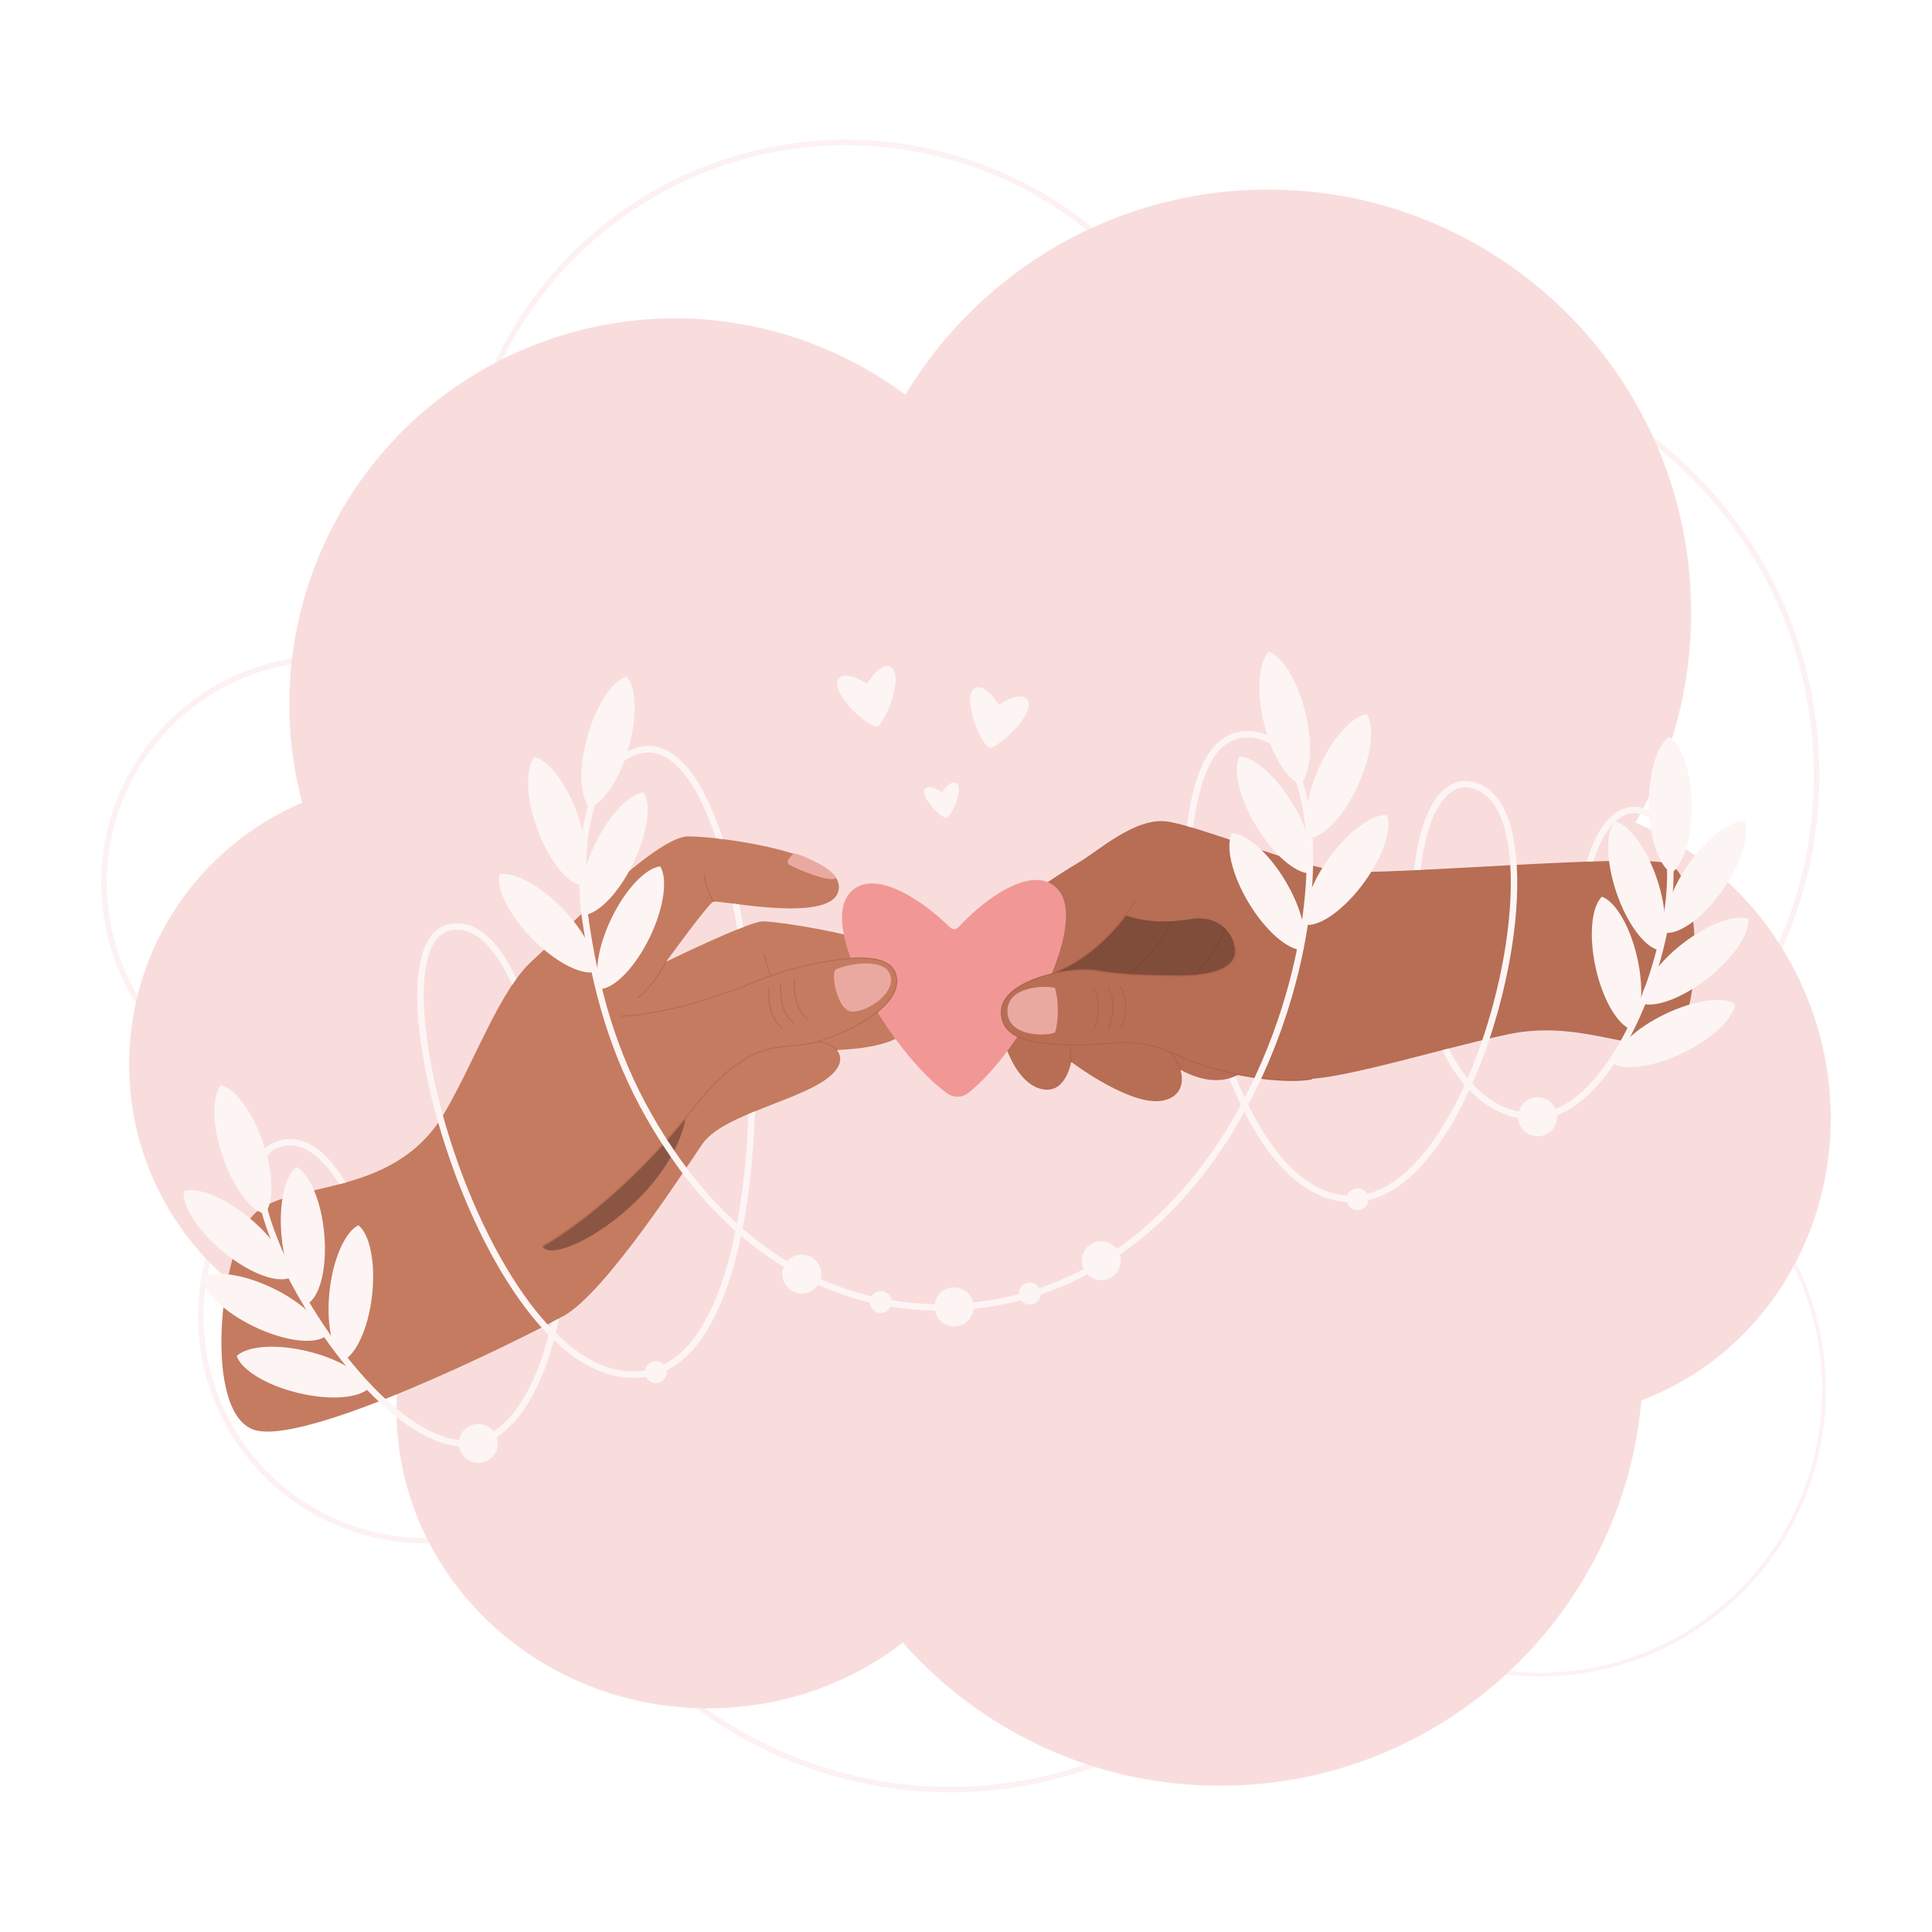 <?xml version="1.0" encoding="utf-8"?>
<!-- Generator: Adobe Illustrator 27.5.0, SVG Export Plug-In . SVG Version: 6.00 Build 0)  -->
<svg version="1.1" id="Layer_1" xmlns="http://www.w3.org/2000/svg" xmlns:xlink="http://www.w3.org/1999/xlink" x="0px" y="0px"
	 viewBox="0 0 3000 3000" style="enable-background:new 0 0 3000 3000;" xml:space="preserve">
<g>
	<g>
		<rect style="fill:#FFFFFF;" width="3000" height="3000"/>
		<g>
			<g>
				<g>
					<g>
						<g>
							<path style="fill:#FDF1F1;" d="M2718.244,1562.799l-7.218-4.688c47.991-73.894,80.075-154.974,95.358-240.989
								c14.763-83.082,13.314-167.251-4.308-250.168c-17.62-82.917-50.525-160.401-97.799-230.3
								c-48.942-72.366-111.225-133.392-185.119-181.383c-48.811-31.701-101.388-56.71-156.273-74.333
								c-53.226-17.09-108.587-27.236-164.548-30.159c-110.394-5.764-221.307,16.757-320.75,65.128l-4.264,2.074l-1.652-4.444
								c-34.734-93.466-92.862-177.406-168.099-242.745c-38.167-33.147-80.446-61.284-125.66-83.63
								c-46.616-23.039-96.362-39.913-147.855-50.153c-78.723-15.655-158.156-15.425-236.092,0.685
								c-75.279,15.561-146.004,45.206-210.21,88.111c-64.205,42.905-118.654,96.906-161.832,160.504
								c-44.703,65.842-75.307,139.143-90.963,217.867l-8.44-1.678c15.881-79.86,46.93-154.223,92.283-221.023
								c43.804-64.52,99.04-119.302,164.171-162.826s136.879-73.596,213.248-89.383c79.07-16.344,159.651-16.58,239.514-0.698
								c52.233,10.387,102.696,27.505,149.989,50.879c45.873,22.672,88.766,51.219,127.489,84.848
								c75.135,65.25,133.448,148.786,168.861,241.825c99.654-47.593,210.436-69.691,320.71-63.934
								c56.699,2.96,112.798,13.242,166.729,30.559c55.611,17.856,108.881,43.194,158.33,75.309
								c74.865,48.622,137.969,110.455,187.56,183.779c47.898,70.821,81.236,149.326,99.089,233.332
								c17.853,84.007,19.321,169.284,4.363,253.463C2799.372,1405.783,2766.867,1487.934,2718.244,1562.799z"/>
						</g>
						<g>
							<path style="fill:#FDF1F1;" d="M1475.22,2783.17c-110.077,0-219.082-27.592-317.484-81.538
								c-84.615-46.387-156.41-108.92-213.391-185.861c-27.325-36.895-50.881-76.841-70.016-118.727
								c-18.985-41.558-33.717-85.242-43.788-129.841l8.394-1.896c9.941,44.021,24.483,87.141,43.222,128.16
								c18.886,41.342,42.135,80.767,69.104,117.182c56.236,75.933,127.096,137.65,210.612,183.436
								c143.952,78.917,310.936,100.7,470.193,61.335c158.306-39.13,295.237-135.014,385.568-269.99l1.497-2.236l2.665,0.366
								c2.217,0.305,4.437,0.598,6.665,0.871l-1.047,8.542c-1.378-0.169-2.753-0.345-4.126-0.527
								c-91.538,135.59-229.636,231.898-389.156,271.328C1581.639,2776.75,1528.297,2783.17,1475.22,2783.17z"/>
						</g>
						<g>
							<path style="fill:#FDF1F1;" d="M2794.161,2345.285c-31.034,67.202-78.61,125.971-139.287,170.837
								c-52.175,38.58-110.593,64.782-173.63,77.877c-30.229,6.28-61.257,9.4-92.223,9.272c-30.723-0.126-61.547-3.448-91.614-9.873
								l1.209-5.659c29.678,6.342,60.102,9.621,90.428,9.745c30.563,0.125,61.188-2.953,91.022-9.152
								c62.212-12.924,119.868-38.785,171.366-76.864c88.763-65.635,149.139-161.438,170.006-269.764
								c20.742-107.678,0.809-218.308-56.127-311.509l-0.944-1.544l0.975-1.524c0.811-1.267,1.616-2.54,2.411-3.824l4.92,3.047
								c-0.492,0.794-0.987,1.583-1.485,2.371c56.971,94.111,76.834,205.573,55.933,314.077
								C2820.244,2278.506,2809.125,2312.881,2794.161,2345.285z"/>
						</g>
						<g>
							<path style="fill:#FDF1F1;" d="M262.577,1623.392c0.096-0.311,0.192-0.621,0.29-0.932
								c-62.034-60.74-99.266-141.961-104.917-229.013c-5.744-88.479,21.779-175.233,77.498-244.281
								c32.324-40.058,71.92-71.865,117.687-94.537c44.218-21.906,91.735-34.134,141.228-36.342l0.383,8.597
								c-48.291,2.155-94.651,14.085-137.791,35.457c-44.644,22.116-83.271,53.147-114.81,92.23
								c-54.36,67.364-81.211,152.001-75.608,238.319c5.571,85.804,42.586,165.798,104.228,225.245l1.937,1.868l-0.832,2.559
								c-0.364,1.119-0.721,2.241-1.07,3.369l-5.821-1.797l-0.189,0.195c-0.127-0.122-0.259-0.25-0.386-0.373L262.577,1623.392z"/>
						</g>
						<g>
							<path style="fill:#FDF1F1;" d="M779.67,2376.635c-0.238-0.222-0.475-0.444-0.712-0.667
								c-81.727,29.297-171.054,27.34-251.84-5.576c-82.111-33.456-148.149-96.087-185.948-176.359
								c-21.93-46.568-33.261-96.077-33.681-147.149c-0.407-49.346,9.335-97.433,28.952-142.927l7.902,3.408
								c-19.141,44.388-28.646,91.305-28.249,139.448c0.41,49.82,11.466,98.119,32.861,143.554
								c36.878,78.313,101.304,139.417,181.409,172.056c79.629,32.444,167.757,34.061,248.149,4.552l2.526-0.927l1.939,1.865
								c0.848,0.816,1.702,1.627,2.564,2.433l-4.158,4.452l0.093,0.255c-0.166,0.061-0.339,0.124-0.504,0.185L779.67,2376.635z"/>
						</g>
					</g>
					<path style="fill:#F9DDDD;" d="M2806.892,1550.957c-51.644-129.414-150.708-225.082-267.457-273.509
						c55.066-96.102,86.552-207.446,86.552-326.145c0-362.832-294.134-656.965-656.965-656.965
						c-239.031,0-448.237,127.662-563.18,318.517c-161.333-119.865-379.233-155.744-579.604-75.784
						C541.807,650.576,392.451,957.679,469.2,1246.407c-157.928,67.174-268.67,223.748-268.67,406.195
						c0,238.367,189.03,432.552,425.359,440.909c-6.669,30.706-10.193,62.519-10.193,95.125
						c0,256.299,216.52,464.071,483.611,464.071c114.521,0,219.743-38.201,302.589-102.044
						c120.374,136.261,296.411,222.195,492.523,222.195c343.049,0,624.687-262.935,654.376-598.269
						c2.109-0.805,4.217-1.623,6.321-2.463C2793.161,2077.131,2905.885,1799.025,2806.892,1550.957z"/>
				</g>
			</g>
		</g>
	</g>
	<g>
		<g>
			<path style="fill:#C57B60;" d="M1431.3,1512.38c-3.1,42.12-43.01,47.94-54.98,48.75c10.04-0.19,39.06,0.74,39.66,17.62
				c0.73,20.43-17.5,47.41-116.7,51.79c0,0,24.05,23.07-29.25,53.41c-53.3,30.34-151.7,51.66-179.57,92.65
				c-27.88,41-150.88,231.23-214.83,266.49c-63.96,35.26-407.68,206.73-483.59,176.29c-75.92-30.43-51.35-270.69-1.12-330.13
				s218.57-22.53,299.73-161.91c48.2-82.8,85.09-189.63,136.14-235.82c51.05-46.19,190.94-192.79,241.99-192.79
				c51.06,0,241,25.98,233.71,81.89c-7.06,54.17-175.88,17.99-194.01,19.46c-0.58,0.05-1.01,0.14-1.27,0.27
				c-0.18,0.09-0.39,0.22-0.63,0.4c-10.5,7.61-72.2,92.59-72.2,92.59s126.75-61.93,149.65-62.66
				C1206.93,1429.95,1434.95,1462.78,1431.3,1512.38z"/>
			<path style="fill:#B76E54;" d="M2588.259,1619.138c-56.058,14.431-138.398-36.135-246.803-13.009
				c-108.406,23.127-249.211,67.881-313.235,69.523c-64.024,1.642-98.499-11.491-98.499-11.491s-34.656,31.439-96.857-3.186
				c0,0,12.976,35.697-22.32,46.858c-49.247,15.573-147.264-59.041-147.264-59.041s-6.893,44.097-38.084,43.277
				s-64.271-37.749-79.969-129.974c-15.698-92.225-15.698-117.734,0-133.432s99.093-71.621,129.507-89.281
				c30.415-17.66,87.798-70.64,137.596-63.773c49.797,6.868,203.832,70.64,270.548,77.508s445.657-27.46,505.38-12.755
				C2647.982,1355.068,2644.316,1604.707,2588.259,1619.138z"/>
			<g>
				<path style="fill:#B76E54;" d="M1219.407,1538.488c-0.156,0-0.315-0.036-0.463-0.114
					c-28.017-14.677-32.786-55.473-32.831-55.884c-0.06-0.549,0.336-1.042,0.885-1.102c0.543-0.052,1.042,0.336,1.103,0.885
					c0.044,0.4,4.705,40.151,31.77,54.33c0.489,0.256,0.678,0.86,0.422,1.35C1220.115,1538.293,1219.768,1538.488,1219.407,1538.488
					z"/>
			</g>
			<g>
				<path style="fill:#B2644B;" d="M1821.708,1430.247c-4.54,8.46-10.77,19.11-18.54,30.29c-16.51,23.74-43.63,54.86-79.03,68.28
					c-0.12,0.05-0.24,0.07-0.36,0.07c-0.4,0-0.78-0.25-0.93-0.65c-0.2-0.51,0.06-1.09,0.58-1.29
					c47.53-18.02,80.59-68.52,95.89-96.56C1820.108,1430.347,1820.908,1430.297,1821.708,1430.247z"/>
			</g>
			<g>
				<path style="fill:#B2644B;" d="M1902.678,1442.077c-2.93,7.85-7.33,18.09-13.59,29.21c-10.98,19.48-29.83,45.23-59.59,64.23
					c-4.53,2.89-9.31,5.63-14.35,8.16c-0.14,0.07-0.3,0.1-0.45,0.1c-0.36,0-0.72-0.2-0.89-0.55c-0.25-0.49-0.05-1.09,0.44-1.34
					c3.12-1.57,6.14-3.21,9.06-4.93h0.01c32.36-18.98,52.52-46.26,63.99-66.59c6.45-11.45,10.9-21.95,13.8-29.83
					C1901.648,1441.037,1902.168,1441.557,1902.678,1442.077z"/>
			</g>
			<path style="opacity:0.3;" d="M1919.668,1477.847c-0.25,25.38-40.07,45.61-90.17,57.67c-2.05,0.5-4.1,0.98-6.18,1.44h-0.01
				c-82.92,18.57-189.96,15.12-194.46-23.38c77.95-28.94,118.39-91.99,118.91-92.18c5.83,1.6,28.64,11.28,71.56,8.99
				c0.79-0.04,1.59-0.09,2.39-0.14c9.76-0.61,20.52-1.84,32.33-3.91c22.44-1.86,37.28,4.96,47.07,14.2c0.54,0.5,1.06,1.02,1.57,1.54
				C1917.508,1457.297,1919.668,1477.847,1919.668,1477.847z"/>
			<g>
				<path style="fill:#B2644B;" d="M1614.733,1518.688c-0.44,0-0.843-0.292-0.964-0.737c-0.145-0.533,0.169-1.083,0.702-1.228
					c49.003-13.335,86.241-44.402,108.851-68.116c24.508-25.706,37.567-48.519,37.696-48.747c0.272-0.482,0.881-0.649,1.363-0.377
					c0.48,0.272,0.648,0.883,0.376,1.363c-0.13,0.229-13.312,23.258-37.988,49.141c-22.785,23.898-60.326,55.211-109.773,68.666
					C1614.908,1518.677,1614.819,1518.688,1614.733,1518.688z"/>
			</g>
			<path style="opacity:0.3;" d="M842.323,1934.883c17.697,34.671,197.765-69.613,222.625-199.647L842.323,1934.883z"/>
			<g>
				<path style="fill:#B2644B;" d="M1663.28,1649.792c-0.545,0-0.991-0.438-1-0.984c-0.438-28.769-9.938-48.931-10.035-49.131
					c-0.238-0.498-0.028-1.096,0.47-1.334c0.497-0.241,1.095-0.029,1.334,0.469c0.098,0.204,9.786,20.733,10.231,49.965
					c0.008,0.553-0.433,1.007-0.985,1.016C1663.291,1649.792,1663.285,1649.792,1663.28,1649.792z"/>
			</g>
			<g>
				<path style="fill:#B2644B;" d="M1832.864,1661.974c-0.406,0-0.787-0.248-0.937-0.651c-20.664-55.486-76.162-71.046-76.72-71.196
					c-0.533-0.145-0.849-0.693-0.705-1.227c0.144-0.533,0.692-0.851,1.226-0.705c0.568,0.153,57.054,15.99,78.073,72.431
					c0.193,0.518-0.07,1.093-0.588,1.286C1833.098,1661.954,1832.981,1661.974,1832.864,1661.974z"/>
			</g>
			<path style="fill:#F8B79B;stroke:#000000;stroke-miterlimit:10;" d="M1221.793,1568.349c0,0,125.487-9.119,151.155-7.103"/>
			<path style="fill:#F19897;" d="M1327.113,1379.868c30.289-22.529,90.066,3.779,148.44,60.379c3.475,3.37,9.022,3.251,12.35-0.263
				c55.911-59.036,114.525-87.866,145.746-66.647c70.175,43.271-45.838,258.654-130.564,324.161
				c-9.272,7.169-22.165,7.445-31.734,0.678C1383.932,1636.356,1258.803,1426.024,1327.113,1379.868z"/>
			<g>
				<path style="fill:#B76E54;" d="M1144.309,1632.561c-0.441,0-0.846-0.294-0.965-0.741c-0.143-0.533,0.173-1.082,0.707-1.224
					c0.319-0.086,32.347-8.612,67.32-12.97c47.219-5.884,77.055-1.753,88.677,12.276c0.353,0.425,0.293,1.056-0.132,1.408
					c-0.426,0.351-1.056,0.293-1.408-0.133c-26.748-32.285-152.67,1.008-153.939,1.35
					C1144.482,1632.551,1144.394,1632.561,1144.309,1632.561z"/>
			</g>
			<path style="fill:#C57B60;" d="M964.416,1577.773c0,0,43.576-0.116,113.518-20.334c77.182-22.312,107.56-40.881,146.806-51.165
				c31.001-8.123,144.824-38.567,164.053,2.026s-42.796,84.064-114.378,107.765c-58.958,19.521-102.474-18.163-199.686,106.952
				c-112.398,144.66-232.406,211.866-232.406,211.866C761.868,1779.284,778.385,1652.95,964.416,1577.773z"/>
			<g>
				<path style="fill:#B76E54;" d="M842.324,1935.884c-0.357,0-0.703-0.191-0.883-0.529c-0.26-0.487-0.076-1.093,0.412-1.353
					c0.281-0.15,28.644-15.416,71.24-48.993c39.311-30.988,99.128-84.354,160.852-162.61
					c72.853-92.367,115.329-96.108,156.408-99.727c14.665-1.292,28.516-2.512,43.749-7.556
					c58.435-19.348,102.077-48.523,113.895-76.141c4.479-10.467,4.443-20.644-0.106-30.248
					c-7.874-16.623-33.202-22.968-75.278-18.847c-34.17,3.343-69.438,12.593-86.387,17.038l-1.23,0.323
					c-17.368,4.551-33.321,10.859-51.793,18.164c-23.182,9.167-52.032,20.576-94.988,32.994
					c-55.43,16.023-98.672,20.333-113.793,20.373c0,0-0.001,0-0.003,0c-0.551,0-0.998-0.446-1-0.997
					c-0.001-0.553,0.445-1.001,0.997-1.003c15.034-0.043,58.05-4.34,113.243-20.295c42.865-12.392,71.667-23.78,94.809-32.932
					c18.532-7.328,34.537-13.657,52.022-18.239l1.23-0.322c16.999-4.458,52.371-13.735,86.7-17.095
					c43.008-4.202,69.006,2.516,77.28,19.982c4.805,10.145,4.852,20.874,0.137,31.891c-14.388,33.622-68.893,61.951-115.104,77.252
					c-15.454,5.117-30.069,6.404-44.202,7.649c-40.655,3.581-82.695,7.284-155.013,98.973
					c-61.864,78.436-121.827,131.924-161.235,162.983c-42.722,33.671-71.202,48.995-71.485,49.146
					C842.644,1935.845,842.483,1935.884,842.324,1935.884z"/>
			</g>
			<path style="fill:#EAA9A0;" d="M1297.59,1505.734c-7.827,4.435,1.907,61.985,23.84,64.846
				c21.933,2.861,70.091-27.178,61.031-56.263C1373.402,1485.231,1311.894,1497.628,1297.59,1505.734z"/>
			<path style="fill:#B76E54;" d="M2036.297,1675.249c-39.668,7.678-138.718-3.906-209.098-37.176
				c-70.379-33.27-102.887-12.241-171.152-15.788c-29.955-1.557-101.651-1.232-100.928-51.115
				c0.723-49.883,106.609-70.797,147.817-63.568c41.208,7.229,86.763,7.53,123.624,7.952c115.356,1.322,89.66-50.309,89.66-50.309
				L2036.297,1675.249z"/>
			<g>
				<path style="fill:#B2644B;" d="M2006.443,1678.524c-47.416,0-121.878-12.226-179.671-39.547
					c-47.383-22.4-77.862-20.036-113.155-17.296c-17.445,1.354-35.486,2.753-57.622,1.604c-1.946-0.102-4.068-0.194-6.334-0.294
					c-16.038-0.704-40.274-1.768-60.062-8.511c-23.842-8.124-35.779-22.7-35.48-43.324c0.174-12.008,6.252-23.054,18.066-32.831
					c32.771-27.12,100.5-37.046,130.923-31.708c39.874,6.996,84.342,7.497,120.073,7.899l3.389,0.038
					c32.651,0.382,74.264-3.52,87.232-24.193c7.606-12.126,1.583-24.546,1.522-24.67c-0.246-0.494-0.045-1.095,0.45-1.341
					c0.495-0.248,1.094-0.045,1.341,0.45c0.272,0.547,6.578,13.558-1.618,26.623c-10.807,17.228-40.746,25.649-88.949,25.131
					l-3.389-0.038c-35.804-0.403-80.362-0.905-120.396-7.929c-30.057-5.271-96.958,4.512-129.302,31.278
					c-11.342,9.387-17.177,19.924-17.342,31.319c-0.662,45.668,60.676,48.36,93.629,49.808c2.273,0.1,4.4,0.193,6.351,0.294
					c22.009,1.144,39.981-0.25,57.363-1.599c35.578-2.76,66.302-5.144,114.165,17.481c72.018,34.046,169.961,44.552,208.48,37.099
					c0.541-0.107,1.066,0.249,1.172,0.791c0.105,0.543-0.25,1.067-0.792,1.172
					C2028.668,1677.744,2018.416,1678.524,2006.443,1678.524z"/>
			</g>
			<path style="fill:#EAA9A0;" d="M1638.403,1534.937c-1.232-4.634-75.25-7.963-74.055,35.833s72.065,37.028,74.055,31.852
				C1640.394,1597.446,1646.764,1566.391,1638.403,1534.937z"/>
			<g>
				<g>
					<path style="fill:#B76E54;" d="M1213.264,1596.489c-0.227,0-0.456-0.077-0.643-0.234
						c-24.208-20.356-20.097-61.223-20.052-61.633c0.059-0.55,0.555-0.942,1.102-0.887c0.549,0.059,0.946,0.553,0.887,1.101
						c-0.043,0.399-4.035,40.223,19.351,59.887c0.423,0.356,0.477,0.986,0.122,1.409
						C1213.832,1596.368,1213.549,1596.489,1213.264,1596.489z"/>
				</g>
				<g>
					<path style="fill:#B76E54;" d="M1231.799,1589.584c-0.227,0-0.456-0.077-0.643-0.234
						c-24.208-20.355-20.097-61.223-20.052-61.633c0.059-0.55,0.556-0.941,1.102-0.887c0.549,0.06,0.946,0.553,0.887,1.102
						c-0.043,0.399-4.035,40.223,19.351,59.887c0.423,0.355,0.477,0.986,0.122,1.409
						C1232.367,1589.463,1232.085,1589.584,1231.799,1589.584z"/>
				</g>
				<g>
					<path style="fill:#B76E54;" d="M1253.289,1582.809c-0.227,0-0.456-0.077-0.643-0.234
						c-24.207-20.356-20.096-61.223-20.052-61.633c0.059-0.55,0.55-0.954,1.102-0.887c0.549,0.059,0.946,0.553,0.887,1.101
						c-0.043,0.4-4.035,40.223,19.351,59.887c0.423,0.355,0.477,0.986,0.122,1.409
						C1253.857,1582.688,1253.574,1582.809,1253.289,1582.809z"/>
				</g>
			</g>
			<g>
				<path style="fill:#B76E54;" d="M990.161,1550.335c-0.298,0-0.594-0.133-0.791-0.388c-0.338-0.437-0.259-1.065,0.178-1.402
					c27.243-21.112,43.769-55.29,43.933-55.633c0.238-0.499,0.835-0.71,1.333-0.472c0.498,0.238,0.709,0.835,0.471,1.333
					c-0.166,0.348-16.887,34.943-44.513,56.352C990.591,1550.266,990.376,1550.335,990.161,1550.335z"/>
			</g>
			<g>
				<g>
					<path style="fill:#B2644B;" d="M1740.217,1531.328c0.218,0.065,0.414,0.205,0.548,0.41
						c17.322,26.463,1.619,64.416,1.458,64.796c-0.215,0.51-0.803,0.743-1.31,0.532c-0.509-0.215-0.747-0.802-0.532-1.31
						c0.156-0.37,15.445-37.358-1.289-62.922c-0.302-0.462-0.173-1.082,0.289-1.385
						C1739.639,1531.28,1739.944,1531.245,1740.217,1531.328z"/>
				</g>
				<g>
					<path style="fill:#B2644B;" d="M1720.479,1532.604c0.217,0.065,0.414,0.205,0.548,0.41
						c17.322,26.463,1.619,64.416,1.458,64.796c-0.215,0.51-0.803,0.741-1.31,0.532c-0.508-0.215-0.747-0.802-0.532-1.31
						c0.156-0.37,15.445-37.358-1.289-62.922c-0.303-0.462-0.173-1.082,0.289-1.385
						C1719.9,1532.556,1720.206,1532.522,1720.479,1532.604z"/>
				</g>
				<g>
					<path style="fill:#B2644B;" d="M1697.949,1532.904c0.217,0.065,0.414,0.205,0.548,0.41
						c17.321,26.463,1.618,64.416,1.457,64.796c-0.214,0.51-0.802,0.755-1.31,0.532c-0.508-0.215-0.747-0.802-0.532-1.31
						c0.156-0.37,15.445-37.358-1.289-62.922c-0.303-0.462-0.173-1.082,0.289-1.385
						C1697.37,1532.856,1697.676,1532.822,1697.949,1532.904z"/>
				</g>
			</g>
			<path style="fill:#EAA9A0;" d="M1232.211,1325.486c0,0-14.508,11.939-6.667,17.213c7.84,5.274,65.497,29.483,72.482,20.434
				C1293.543,1349.437,1242.194,1324.652,1232.211,1325.486z"/>
			<g>
				<path style="fill:#B76E54;" d="M1108.48,1400.08c-0.58,0.05-1.01,0.14-1.27,0.27c-0.18,0.09-0.39,0.22-0.63,0.4
					c-5.72-11.56-11.55-26.16-14.1-41.41c-0.04-0.22,0-0.45,0.1-0.64c0.15-0.26,0.4-0.46,0.72-0.51c0.55-0.09,1.06,0.28,1.15,0.82
					C1096.98,1374.14,1102.79,1388.64,1108.48,1400.08z"/>
			</g>
		</g>
		<g>
			<path style="fill:#FCF5F4;" d="M1437.221,1224.096c4.107-4.197,13.932-1.606,24.276,5.674c0.616,0.433,1.465,0.281,1.891-0.34
				c7.158-10.429,15.466-16.283,20.779-13.78c11.834,4.946-0.764,40.86-12.193,52.983c-1.251,1.327-3.225,1.682-4.86,0.875
				C1452.179,1262.13,1427.844,1232.847,1437.221,1224.096z"/>
			<path style="fill:#FCF5F4;" d="M1515.361,1067.875c9.165-3.886,22.844,6.58,34.276,24.721c0.681,1.08,2.109,1.395,3.181,0.702
				c18.006-11.644,34.822-15.38,41.501-7.998c15.287,15.461-27.862,63.425-53.655,74.933c-2.823,1.259-6.144,0.527-8.174-1.804
				C1513.941,1137.142,1494.981,1075.447,1515.361,1067.875z"/>
			<path style="fill:#FCF5F4;" d="M1302.93,1052.98c6.625-7.43,23.465-3.815,41.554,7.7c1.077,0.686,2.503,0.36,3.176-0.725
				c11.302-18.223,24.908-28.788,34.101-24.968c20.428,7.444,1.918,69.249-16.482,90.676c-2.014,2.345-5.329,3.102-8.161,1.863
				C1331.249,1116.208,1287.74,1068.535,1302.93,1052.98z"/>
		</g>
		<g>
			<path style="fill:#FCF5F4;" d="M2595.521,1406.57c-8.72,70.66-34.12,148.9-68.36,211.14c-1.38,2.52-2.79,5.01-4.2,7.48
				c-19.84,34.55-41.32,61.86-63.85,81.14c-25.01,21.4-50.61,32.24-76.13,32.24c-0.32,0-0.63,0-0.95-0.01
				c-37.89-0.4-71.84-16.05-100.39-45.88c-2.49-2.58-4.92-5.27-7.31-8.06c-12.63-14.76-24.11-32.46-34.3-53.01
				c-0.16-0.32-0.28-0.65-0.37-0.98c3.27-0.84,6.54-1.67,9.81-2.5c7.63,15.24,17.33,31.41,29.42,46.23
				c2.32,2.85,4.73,5.65,7.24,8.38c23.45,25.63,54.86,45.39,96.01,45.82c44.83,0.51,91.77-38.01,132.14-108.35
				c0.84-1.47,1.68-2.94,2.5-4.43h0.01c34.48-61.62,60.1-139.87,68.8-210.43c3.01-24.37,3.78-46.21,2.44-65.04
				c-3.07-43.34-17.3-70.78-41.09-76.47c-15.73-3.76-30.39,1.86-43.56,16.72c-11.52,12.98-21.59,32.7-29.18,57.08
				c-3.38,0.11-6.81,0.22-10.28,0.34c-0.02-0.53,0.05-1.08,0.21-1.62c18.49-60.8,49.52-90.77,85.14-82.24
				c29.78,7.13,46.75,39.53,49.14,91.39C2599.241,1363.58,2598.301,1384.02,2595.521,1406.57z"/>
		</g>
		<g>
			<path style="fill:#FCF5F4;" d="M2355.301,1397.58c-3.28,67.16-18.68,144.09-42.18,214.89c-8.09,24.36-17.14,48-26.99,70.27
				c-1.48,3.35-2.97,6.66-4.49,9.94c-0.42,0.91-0.84,1.82-1.26,2.72c-22.63,48.44-47.83,87.65-74.92,116.54
				c-30.24,32.27-61.81,50.41-93.83,53.94c-4.51,0.5-9,0.75-13.45,0.75c-37.13,0-72.48-17.21-105.25-51.3
				c-31.6-32.86-59.83-80.24-83.97-140.87c3.59-1,6.73-2.2,9.41-3.41c30.34,76.01,94.18,195.69,192.16,184.89
				c56.98-6.28,114.09-64.8,160.79-164.77c1.01-2.17,2.02-4.35,3.01-6.55c1.54-3.38,3.06-6.81,4.56-10.26
				c8.21-18.91,15.83-38.77,22.78-59.19c24.33-71.53,40.31-149.9,43.64-218.08c0.94-19.31,0.89-37.23-0.11-53.66
				c-4.26-69.53-25.63-112.33-61.09-119.79c-11.37-2.39-21.97-0.1-31.5,6.82c-23.16,16.81-40.17,60.65-46.73,120.36
				c-3.39,0.17-6.74,0.33-10.05,0.49c-0.02-0.26-0.01-0.52,0.02-0.78c6.9-63.84,24.97-109.36,50.89-128.17
				c11.91-8.64,25.18-11.51,39.43-8.51c13.4,2.82,25.16,9.81,34.95,20.75c9.08,10.15,16.52,23.81,22.11,40.59
				c6.24,18.72,10.23,41.63,11.87,67.71C2356.181,1359.87,2356.251,1378.19,2355.301,1397.58z"/>
		</g>
		<g>
			<path style="fill:#FCF5F4;" d="M2039.051,1334.8c-0.01,3.18-0.05,6.38-0.13,9.59c-1.3,64.06-12.77,134.71-33.35,205.02
				c-4.54,15.5-9.5,30.89-14.86,46.11c-9.12,25.9-19.39,51.29-30.69,75.89c-0.29,0.64-0.58,1.28-0.88,1.93
				c-0.14,0.29-0.27,0.58-0.41,0.88c-0.15,0.33-0.31,0.67-0.46,1c-15.95,34.3-33.88,67.02-53.43,97.32
				c-48.46,75.11-106.13,135.45-171.43,179.35c-73.81,49.62-156.37,77.33-245.4,82.35c-9.57,0.54-19.09,0.8-28.54,0.8
				c-78.17,0.01-152-18.43-219.86-54.95c-31.1-16.73-60.76-37.12-88.82-61.04c-2.91-2.48-5.79-4.99-8.65-7.53
				c-29.26-26-56.72-55.89-82.19-89.51c-0.35-0.45-0.69-0.91-1.04-1.37c-5.94-8.01-11.69-16.05-17.26-24.11
				c-4.2-6.07-8.29-12.16-12.27-18.27c-0.15-0.23-0.3-0.45-0.45-0.68c-0.23-0.36-0.46-0.71-0.69-1.07c-1.15-1.76-2.29-3.53-3.4-5.3
				c-30.21-47.32-54.37-95.95-73.31-147.38c-4.25-11.55-8.26-23.26-12.04-35.21c-16.03-50.71-27.88-105.53-36.73-169.4
				c-0.17-1.17-0.33-2.35-0.49-3.53c-0.01-0.07-0.02-0.14-0.03-0.2c-6.11-64.6-2.07-122.07,11.68-166.21
				c14.69-47.16,40.2-77.58,73.76-87.95c27.46-8.48,53.5,0.92,77.4,27.94c21.24,24.02,40.32,61.52,56.69,111.47
				c0.24,0.72,0.3,1.46,0.21,2.16c-3.57-0.44-7.06-0.86-10.45-1.23c-15.76-47.55-33.92-83.13-53.94-105.78
				c-21.06-23.81-43.59-32.22-66.95-25c-30.28,9.35-53.51,37.49-67.18,81.37c-13.08,42-17.08,96.71-11.61,158.41
				c0.11,1.25,0.22,2.51,0.34,3.77c8.76,64.27,20.51,119.26,36.47,170c3.83,12.2,7.91,24.15,12.25,35.93
				c18.51,50.25,42.07,97.8,71.47,144.07c0.91,1.45,1.84,2.9,2.78,4.34c0.22,0.36,0.45,0.72,0.69,1.08
				c0.14,0.22,0.29,0.45,0.44,0.67c3.47,5.38,7.04,10.74,10.69,16.08c6.06,8.91,12.36,17.78,18.89,26.62
				c0.35,0.47,0.7,0.95,1.05,1.42c21.26,28.2,46.98,57.71,77.46,85.41c2.86,2.6,5.76,5.18,8.7,7.73v0.01
				c79.26,69.04,189.11,124.64,334.37,116.45c208.52-11.75,337.5-146.32,408.98-257.13c18.77-29.1,36.03-60.45,51.46-93.32
				c0.16-0.33,0.32-0.67,0.47-1c0.14-0.29,0.27-0.58,0.4-0.87c0.38-0.8,0.76-1.61,1.13-2.41c12.77-27.62,24.25-56.27,34.23-85.52
				c4.22-12.37,8.18-24.85,11.85-37.4c20.6-70.37,31.97-141.03,33-204.86c0.05-2.34,0.07-4.67,0.08-6.99
				c0.25-55.12-7.51-101.85-22.44-135.13c-15.36-34.26-37.09-52.54-64.56-54.33c-48-3.14-76.42,41.15-89.38,139.4
				c-0.03,0.26-0.09,0.52-0.17,0.76c-3.33-1-6.55-1.94-9.65-2.81c6.15-46.17,15.6-80.25,28.91-104.17
				c17.02-30.6,40.88-45.12,70.94-43.16c31.02,2.02,56.28,22.85,73.04,60.22C2031.241,1230.1,2039.311,1278.26,2039.051,1334.8z"/>
		</g>
		<g>
			<path style="fill:#FCF5F4;" d="M1154.321,1439.49c-3.02,1.15-6.17,2.39-9.42,3.7c-0.13-0.33-0.23-0.68-0.29-1.04
				c-2.06-12.75-4.32-25.36-6.69-37.48c-0.11-0.54-0.12-1.08-0.04-1.6c3.21,0.41,6.61,0.85,10.16,1.29
				C1150.261,1415.76,1152.371,1427.56,1154.321,1439.49z"/>
		</g>
		<g>
			<path style="fill:#FCF5F4;" d="M1172.201,1727.9c-2.2,65.81-8.7,126.58-19.12,179.89v0.01c-0.75,3.79-1.51,7.53-2.29,11.25
				c-5.87,27.92-12.85,53.66-20.89,76.86c-13.24,38.23-29.32,69.34-47.78,92.47c-20.09,25.17-43.18,41.12-68.65,47.41
				c-10.15,2.51-20.37,3.76-30.63,3.76c-40.83,0.01-82.27-19.77-122.76-58.45c-2.75-2.61-5.49-5.32-8.21-8.11v-0.01
				c-3.66-3.72-7.3-7.6-10.93-11.63c-12.07-13.41-24.04-28.52-35.85-45.3c-50.43-71.61-95.08-169.68-124.59-272.81
				c-2.92-10.19-5.69-20.43-8.3-30.7c-17.71-69.61-26.18-134.53-23.87-182.81c2.6-54.29,18.59-86.8,46.23-94.03
				c20.55-5.37,40.47-0.21,59.2,15.35c17.14,14.23,33.34,37.33,48.21,68.72c-2.08,2.84-4.13,5.76-6.17,8.77
				c-0.71-0.48-1.31-1.16-1.7-2c-14.56-31.33-30.28-54.14-46.72-67.8c-16.12-13.38-33.04-17.87-50.29-13.37
				c-16.03,4.2-35.77,22.32-38.77,84.84c-2.27,47.31,6.1,111.19,23.57,179.87c1.88,7.37,3.83,14.73,5.87,22.07
				c29.16,105.12,74.34,205.48,125.51,278.15c10.87,15.43,23.24,31.33,36.91,46.29c1.47,1.62,2.97,3.23,4.48,4.82
				c2.71,2.87,5.46,5.69,8.27,8.46c41.03,40.57,92.01,70.09,148.14,56.22c23.28-5.76,44.55-20.54,63.24-43.95
				c17.74-22.24,33.27-52.35,46.15-89.51c8.43-24.31,15.67-51.5,21.68-81.11c0.77-3.78,1.51-7.6,2.24-11.46
				c9.55-50.73,15.57-108.15,17.74-170.19c3.2-1.37,6.44-2.71,9.71-4.04C1172.091,1726.47,1172.221,1727.17,1172.201,1727.9z"/>
		</g>
		<g>
			<path style="fill:#FCF5F4;" d="M867.11,2051.32c-1.3,6.29-2.69,12.47-4.18,18.55c-0.91,3.79-1.86,7.53-2.85,11.23
				c-10.75,40.28-25.4,75.26-42.97,102.36c-22.49,34.67-49.46,55.9-78.01,61.41c-5.51,1.06-11.18,1.59-17,1.59
				c-38.74,0-84.05-23.41-132.27-68.6c-0.58-0.54-1.16-1.09-1.74-1.63c-83.67-79.19-160.1-208.44-183.23-299.35
				c-6.47-25.42-8.77-47.84-5.89-65.33c2.99-18.19,11.34-30.52,24.8-36.64c21.64-9.84,43.26-7.87,64.29,5.86
				c16.72,10.92,33.11,29.44,48.73,55.04c0.06,0.1,0.12,0.21,0.18,0.32c-3.36,0.95-6.71,1.86-10.04,2.74
				c-32.11-51.68-65.42-70.15-99.01-54.86c-10.25,4.66-16.66,14.47-19.08,29.16c-2.47,15.05-0.64,34.99,5.06,58.29
				c7.84,32.1,23.02,70.57,44.35,111.41c37.71,72.19,88.16,140.6,138.42,187.7c0.57,0.53,1.15,1.07,1.73,1.61
				c36.93,34.24,90.41,72.19,138.81,62.87c25.81-4.98,50.54-24.7,71.5-57.03c17.81-27.46,32.56-63.43,43.16-105.03v-0.01
				c0.96-3.81,1.9-7.67,2.79-11.57c0.62-2.67,1.23-5.37,1.81-8.09c3.7-1.93,7.09-3.72,10.15-5.36
				C867.161,2048.95,867.36,2050.13,867.11,2051.32z"/>
		</g>
		<path style="fill:#FCF5F4;stroke:#F9DDDD;stroke-width:10;stroke-linecap:round;stroke-linejoin:round;stroke-miterlimit:10;" d="
			M585.051,1963.366"/>
		<path style="fill:#FCF5F4;" d="M345.706,1795.729c16.445,48.129,43.605,84.007,65.584,89.301
			c14.139-17.635,13.666-62.631-2.778-110.76c-16.444-48.129-43.605-84.007-65.578-89.303
			C328.789,1702.603,329.261,1747.599,345.706,1795.729z"/>
		<path style="fill:#FCF5F4;" d="M912.306,1143.022c-13.87,48.933-11.957,93.891,3.103,110.754
			c21.662-6.454,46.882-43.72,60.753-92.654s11.957-93.891-3.097-110.752C951.397,1056.822,926.176,1094.089,912.306,1143.022z"/>
		<path style="fill:#FCF5F4;" d="M1962.561,1122.629c11.84,49.464,35.502,87.739,56.886,95.079
			c15.736-16.226,19.502-61.066,7.661-110.53s-35.502-87.739-56.88-95.08C1954.487,1028.324,1950.721,1073.165,1962.561,1122.629z"
			/>
		<path style="fill:#FCF5F4;" d="M2560.458,1250.507c0.783,50.855,15.541,93.365,34.812,105.186
			c18.892-12.409,32.334-55.353,31.551-106.208c-0.783-50.855-15.541-93.365-34.806-105.186
			C2573.117,1156.708,2559.676,1199.652,2560.458,1250.507z"/>
		<path style="fill:#FCF5F4;" d="M2509.93,1385.768c16.31,48.175,43.37,84.128,65.335,89.484
			c14.188-17.596,13.841-62.593-2.469-110.768c-16.31-48.175-43.37-84.128-65.329-89.486
			C2493.273,1292.596,2493.62,1337.593,2509.93,1385.768z"/>
		<path style="fill:#FCF5F4;" d="M2477.752,1502.708c10.969,49.664,33.953,88.35,55.204,96.065
			c16.019-15.947,20.573-60.714,9.605-110.378c-10.969-49.664-33.953-88.35-55.198-96.066
			C2471.338,1408.276,2466.784,1453.043,2477.752,1502.708z"/>
		<path style="fill:#FCF5F4;" d="M2621.341,1342.828c-29.054,41.746-41.891,84.874-33.146,105.723
			c22.583,0.955,58.567-26.063,87.622-67.809c29.054-41.746,41.891-84.875,33.151-105.719
			C2686.38,1274.065,2650.396,1301.083,2621.341,1342.828z"/>
		<path style="fill:#FCF5F4;" d="M2611.123,1466.436c-39.921,31.515-64.724,69.061-62.407,91.55
			c21.333,7.469,63.611-7.941,103.532-39.455c39.921-31.515,64.723-69.061,62.411-91.545
			C2693.322,1419.511,2651.044,1434.921,2611.123,1466.436z"/>
		<path style="fill:#FCF5F4;" d="M2584.681,1575.04c-45.757,22.207-78.044,53.551-80.611,76.013
			c19.232,11.876,63.833,5.904,109.59-16.303c45.757-22.207,78.043-53.551,80.613-76.007
			C2675.039,1546.861,2630.438,1552.833,2584.681,1575.04z"/>
		<path style="fill:#FCF5F4;" d="M2048.502,1191.292c-21.035,46.307-25.87,91.046-13.502,109.971
			c22.384-3.14,52.896-36.214,73.931-82.522c21.035-46.307,25.87-91.046,13.508-109.969
			C2100.049,1111.91,2069.537,1144.984,2048.502,1191.292z"/>
		<path style="fill:#FCF5F4;" d="M2064.454,1331.332c-30.021,41.056-43.861,83.873-35.606,104.92
			c22.554,1.482,59.16-24.688,89.181-65.744c30.021-41.056,43.861-83.873,35.611-104.917
			C2131.081,1264.106,2094.475,1290.276,2064.454,1331.332z"/>
		<path style="fill:#FCF5F4;" d="M1950.485,1282.608c26.17,43.612,60.248,72.998,82.849,73.567
			c10.127-20.208,0.232-64.104-25.938-107.717c-26.169-43.612-60.248-72.998-82.844-73.57
			C1914.42,1195.099,1924.316,1238.996,1950.485,1282.608z"/>
		<path style="fill:#FCF5F4;" d="M1938.801,1401.685c26.17,43.612,60.248,72.998,82.849,73.567
			c10.127-20.208,0.232-64.104-25.938-107.717c-26.17-43.612-60.248-72.998-82.844-73.57
			C1902.736,1314.176,1912.631,1358.073,1938.801,1401.685z"/>
		<path style="fill:#FCF5F4;" d="M834.034,1286.212c17.184,47.87,44.894,83.325,66.953,88.28
			c13.865-17.851,12.699-62.834-4.485-110.705c-17.184-47.87-44.894-83.325-66.947-88.282
			C815.683,1193.358,816.849,1238.342,834.034,1286.212z"/>
		<path style="fill:#FCF5F4;" d="M825.651,1456.784c35.463,36.458,75.367,57.257,97.497,52.634
			c5.229-21.99-14.458-62.453-49.921-98.912c-35.463-36.458-75.367-57.257-97.492-52.638
			C770.5,1379.862,790.188,1420.326,825.651,1456.784z"/>
		<path style="fill:#FCF5F4;" d="M345.426,1942.83c39.084,32.547,80.945,49.055,102.47,42.141
			c2.899-22.416-20.915-60.597-59.999-93.144c-39.084-32.547-80.945-49.055-102.466-42.146
			C282.528,1872.102,306.341,1910.283,345.426,1942.83z"/>
		<path style="fill:#FCF5F4;" d="M394.516,2059.942c45.816,22.086,90.432,27.939,109.635,16.007
			c-2.629-22.45-34.999-53.708-80.814-75.794c-45.816-22.086-90.432-27.939-109.632-16.012
			C316.33,2006.598,348.7,2037.856,394.516,2059.942z"/>
		<path style="fill:#FCF5F4;" d="M462.438,2162.843c49.418,12.031,94.273,8.437,110.56-7.242
			c-7.26-21.406-45.443-45.214-94.861-57.245c-49.418-12.03-94.273-8.437-110.559,7.237
			C374.837,2127.003,413.021,2150.812,462.438,2162.843z"/>
		<path style="fill:#FCF5F4;" d="M437.256,1920.508c4.876,50.627,23.009,91.81,43.17,102.041
			c17.832-13.89,27.771-57.777,22.896-108.404c-4.876-50.627-23.009-91.81-43.164-102.042
			C442.32,1825.995,432.38,1869.881,437.256,1920.508z"/>
		<path style="fill:#FCF5F4;" d="M511.826,2003.919c-5.675,50.544,3.569,94.582,21.185,108.753
			c20.314-9.912,39.096-50.803,44.771-101.347c5.676-50.543-3.569-94.582-21.179-108.752
			C536.283,1912.484,517.501,1953.376,511.826,2003.919z"/>
		
			<ellipse transform="matrix(0.355 -0.935 0.935 0.355 -942.473 2693.771)" style="fill:#FCF5F4;" cx="1481.373" cy="2030.047" rx="30.217" ry="30.217"/>
		
			<ellipse transform="matrix(0.595 -0.804 0.804 0.595 -881.097 2167.12)" style="fill:#FCF5F4;" cx="1709.376" cy="1957.666" rx="30.217" ry="30.217"/>
		
			<ellipse transform="matrix(0.253 -0.967 0.967 0.253 106.864 3605.576)" style="fill:#FCF5F4;" cx="2388.857" cy="1733.57" rx="30.217" ry="30.217"/>
		
			<ellipse transform="matrix(0.253 -0.967 0.967 0.253 -983.303 2682.899)" style="fill:#FCF5F4;" cx="1246.131" cy="1978.36" rx="30.217" ry="30.217"/>
		
			<ellipse transform="matrix(0.707 -0.707 0.707 0.707 -1367.326 1181.932)" style="fill:#FCF5F4;" cx="743.055" cy="2241.475" rx="30.217" ry="30.217"/>
		<circle style="fill:#FCF5F4;" cx="1599.016" cy="2008.579" r="17.003"/>
		
			<ellipse transform="matrix(0.55 -0.835 0.835 0.55 -605.991 2598.679)" style="fill:#FCF5F4;" cx="2108.247" cy="1861.622" rx="17.003" ry="17.003"/>
		<path style="fill:#FCF5F4;" d="M1350.894,2020.237c-0.863,9.351,6.017,17.631,15.368,18.494
			c9.351,0.863,17.631-6.017,18.494-15.368s-6.017-17.631-15.368-18.494C1360.038,2004.005,1351.758,2010.886,1350.894,2020.237z"/>
		<circle style="fill:#FCF5F4;" cx="1018.38" cy="2130.599" r="17.003"/>
		<path style="fill:#FCF5F4;" d="M923.736,1311.066c-22.067,45.825-27.903,90.443-15.963,109.641
			c22.449-2.638,53.694-35.02,75.761-80.845c22.067-45.825,27.903-90.443,15.968-109.639
			C977.048,1232.859,945.803,1265.241,923.736,1311.066z"/>
		<path style="fill:#FCF5F4;" d="M949.363,1426.144c-22.067,45.825-27.903,90.443-15.963,109.641
			c22.449-2.638,53.694-35.02,75.761-80.845c22.067-45.825,27.903-90.443,15.968-109.639
			C1002.676,1347.937,971.431,1380.319,949.363,1426.144z"/>
	</g>
</g>
</svg>
